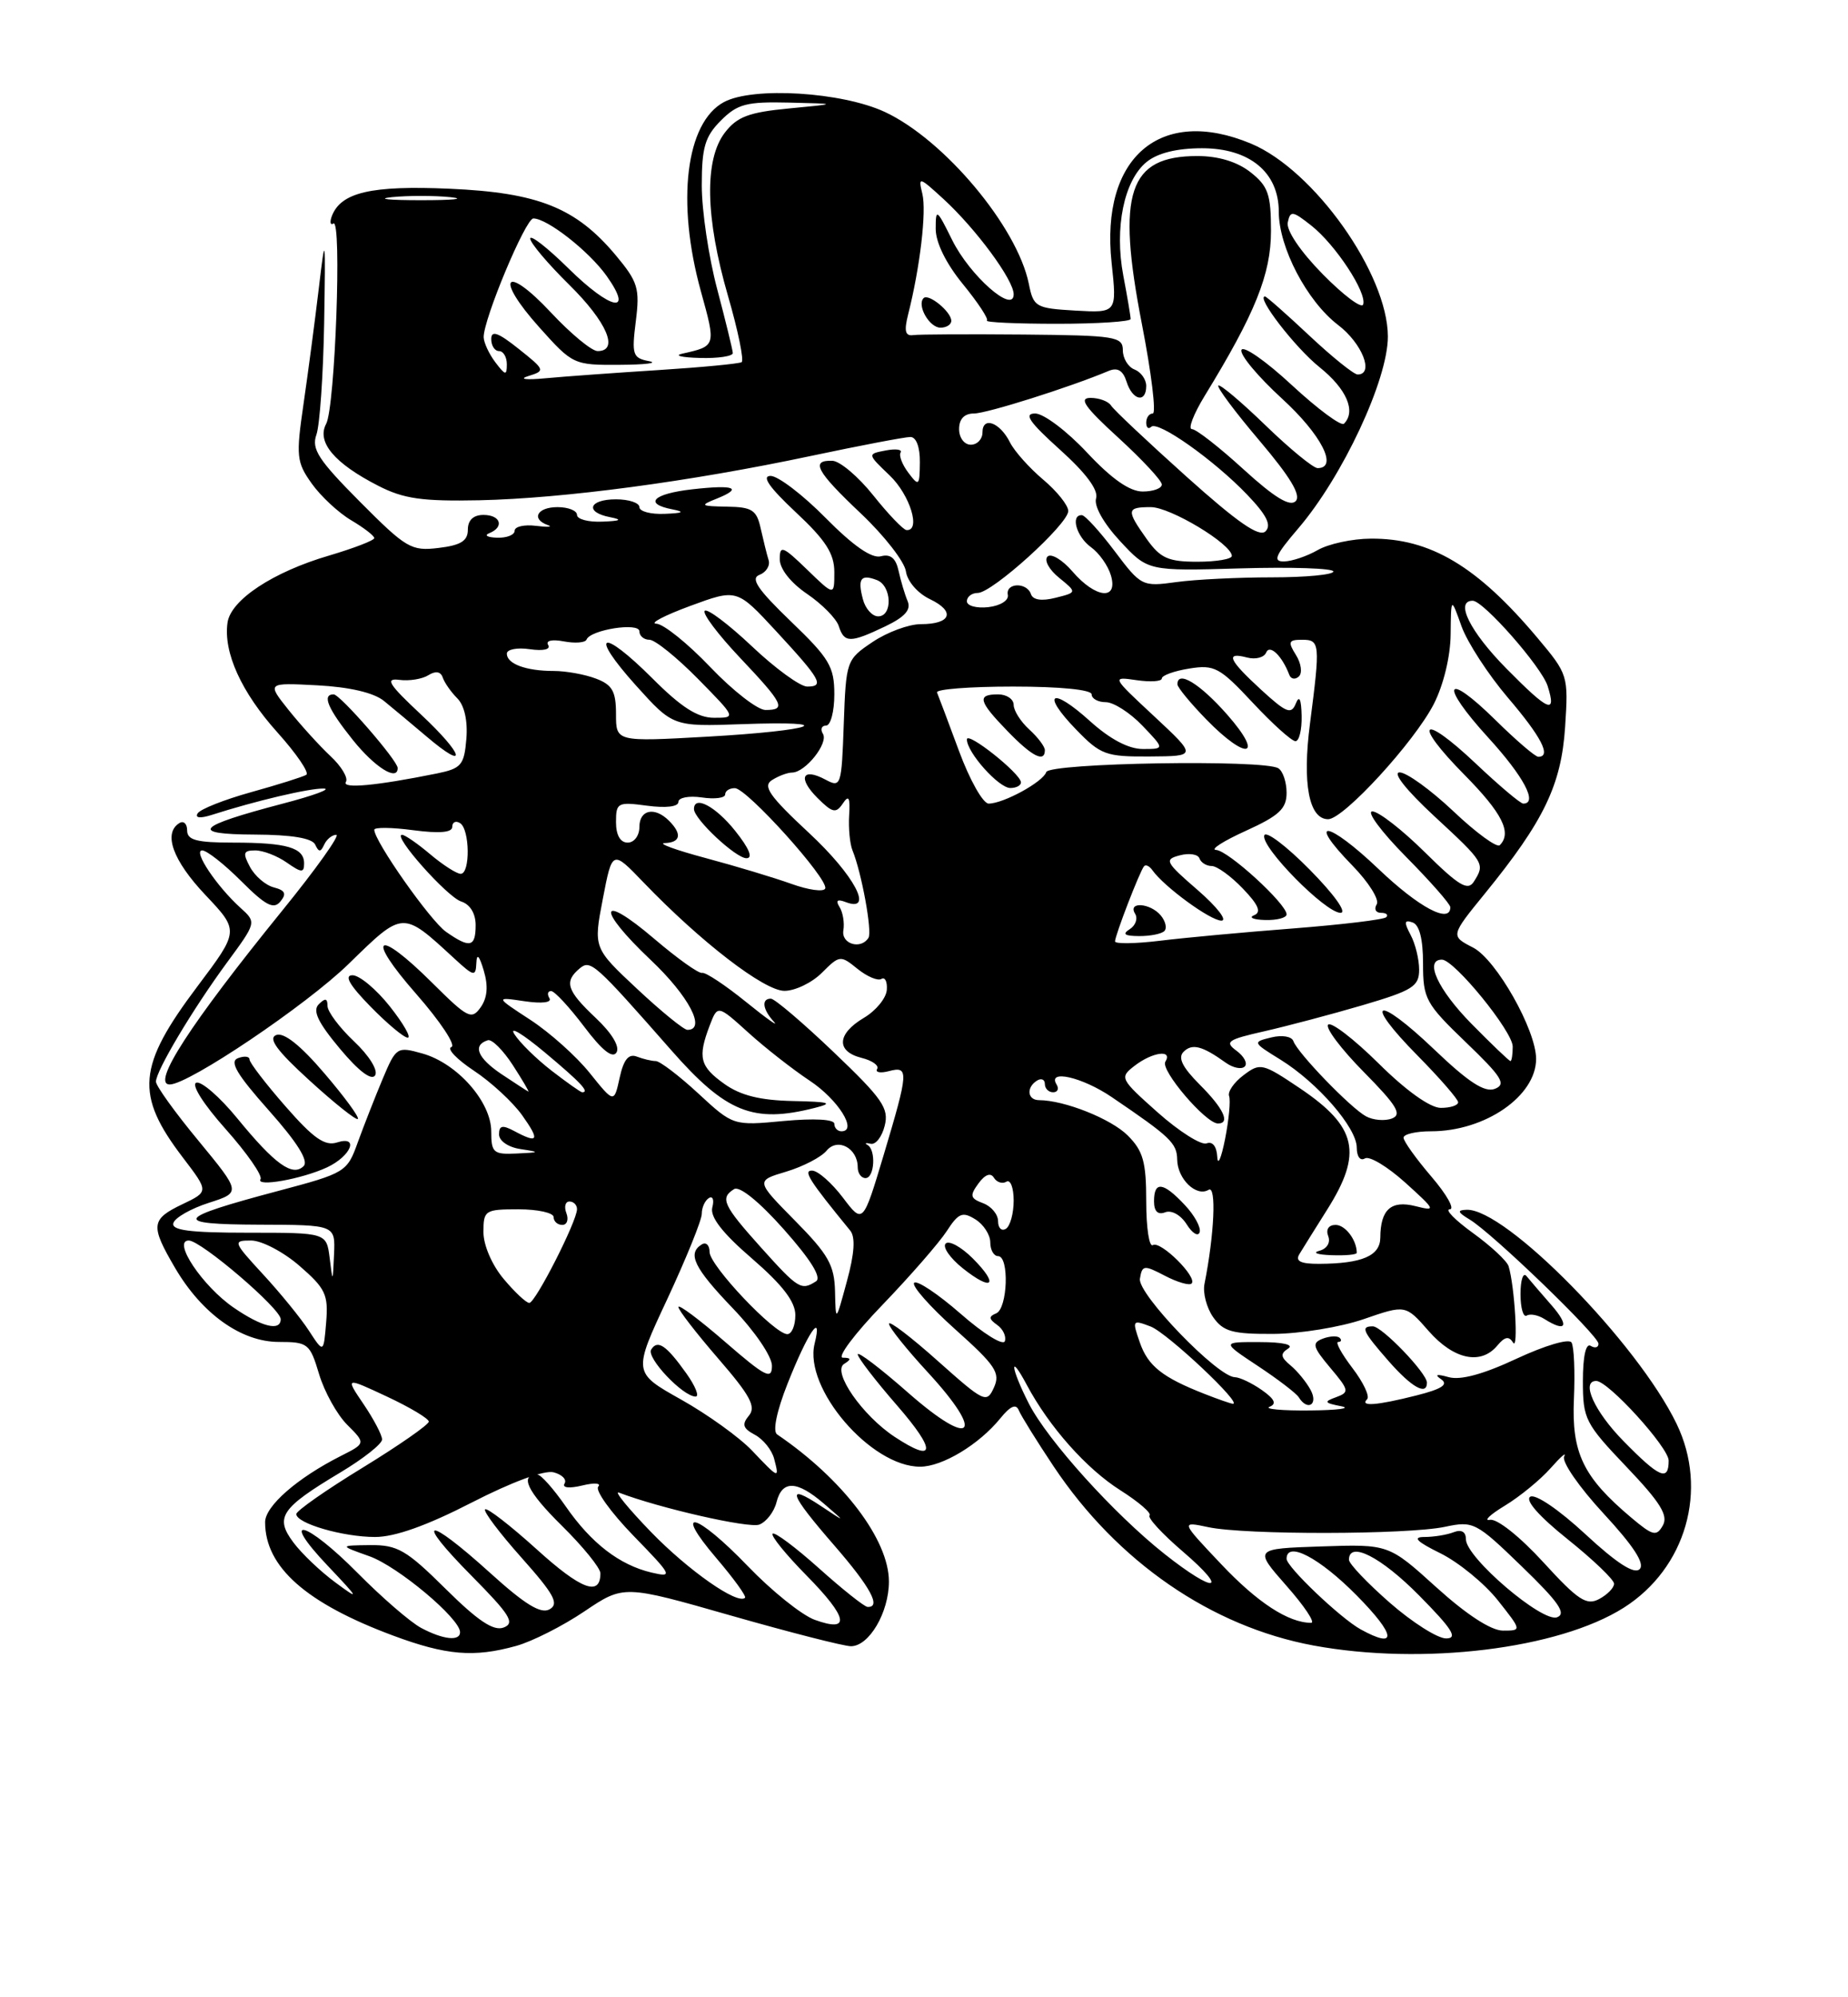 <?xml version="1.0" encoding="UTF-8" standalone="no"?>
<!DOCTYPE svg PUBLIC "-//W3C//DTD SVG 1.1//EN" "http://www.w3.org/Graphics/SVG/1.1/DTD/svg11.dtd" >
<svg xmlns="http://www.w3.org/2000/svg" xmlns:xlink="http://www.w3.org/1999/xlink" version="1.1" viewBox="0 0 237 256">
 <g >
 <path fill="currentColor"
d=" M 66.20 210.96 C 68.23 210.40 72.17 208.41 74.94 206.54 C 79.99 203.14 79.99 203.14 93.74 207.07 C 101.31 209.23 108.23 211.00 109.13 211.00 C 111.46 211.00 114.00 206.67 114.00 202.71 C 114.00 197.34 108.09 189.57 99.66 183.85 C 99.07 183.45 99.61 180.86 101.00 177.35 C 103.59 170.80 105.53 167.94 104.47 172.23 C 103.06 177.94 111.69 188.00 118.00 187.99 C 120.85 187.99 125.56 185.15 128.29 181.79 C 129.58 180.20 130.31 179.89 130.66 180.77 C 130.95 181.47 132.96 184.71 135.13 187.96 C 143.29 200.18 155.35 208.48 168.46 210.91 C 182.45 213.49 199.87 211.37 208.25 206.06 C 216.22 201.00 219.11 190.96 215.02 182.50 C 210.00 172.11 193.08 154.87 188.08 155.06 C 186.84 155.10 186.93 155.38 188.48 156.31 C 191.37 158.04 205.00 171.18 205.00 172.23 C 205.00 172.72 204.55 172.84 204.00 172.50 C 203.38 172.12 203.00 173.85 203.00 177.02 C 203.00 181.88 203.29 182.45 208.59 188.01 C 212.93 192.56 213.97 194.23 213.26 195.51 C 212.44 196.97 211.98 196.86 209.18 194.50 C 203.03 189.32 201.54 186.23 201.85 179.30 C 202.00 175.84 201.87 172.59 201.54 172.07 C 201.22 171.54 198.14 172.45 194.51 174.14 C 190.24 176.14 187.30 176.94 185.78 176.51 C 184.23 176.08 183.93 176.17 184.83 176.79 C 185.79 177.46 184.90 178.04 181.64 178.86 C 176.53 180.15 174.35 180.31 175.33 179.34 C 175.69 178.97 174.84 177.17 173.44 175.34 C 172.04 173.50 171.22 172.00 171.62 172.00 C 172.01 172.00 172.10 171.76 171.81 171.48 C 171.52 171.19 170.55 171.24 169.64 171.58 C 168.22 172.13 168.34 172.62 170.60 175.31 C 173.03 178.19 173.08 178.45 171.35 179.08 C 169.74 179.66 169.83 179.82 172.00 180.24 C 173.38 180.51 171.57 180.75 168.00 180.78 C 164.43 180.82 162.09 180.60 162.82 180.31 C 163.76 179.94 163.47 179.32 161.82 178.16 C 160.55 177.27 158.99 176.53 158.37 176.52 C 156.14 176.48 145.88 165.84 146.19 163.90 C 146.48 162.14 146.70 162.11 149.40 163.52 C 150.99 164.35 152.53 164.80 152.82 164.51 C 153.61 163.72 148.83 158.98 147.85 159.59 C 147.38 159.88 147.00 157.37 147.00 154.01 C 147.00 148.92 146.61 147.52 144.63 145.54 C 142.49 143.40 136.51 141.02 133.25 141.01 C 131.75 141.00 131.59 139.37 133.00 138.50 C 133.55 138.16 134.00 138.36 134.00 138.94 C 134.00 139.52 134.48 140.00 135.06 140.00 C 135.64 140.00 135.84 139.55 135.50 139.00 C 134.28 137.02 138.80 138.05 142.58 140.62 C 150.10 145.72 150.94 146.52 150.97 148.63 C 151.01 151.13 153.44 153.46 155.00 152.50 C 156.02 151.87 155.74 158.20 154.47 164.57 C 154.24 165.70 154.74 167.62 155.58 168.82 C 156.88 170.67 158.05 171.00 163.31 170.97 C 166.71 170.95 171.92 170.10 174.88 169.08 C 180.26 167.22 180.26 167.22 183.23 170.61 C 186.45 174.27 189.93 175.00 192.04 172.45 C 192.98 171.32 193.52 171.22 194.05 172.09 C 194.75 173.22 194.25 164.81 193.47 162.29 C 193.26 161.62 191.21 159.71 188.90 158.04 C 186.59 156.37 185.25 155.00 185.93 155.00 C 186.60 155.00 185.55 153.12 183.58 150.82 C 181.61 148.52 180.00 146.27 180.00 145.82 C 180.00 145.37 181.59 145.00 183.53 145.00 C 190.46 145.00 197.00 140.49 197.00 135.72 C 197.00 132.01 191.89 123.00 188.93 121.46 C 186.01 119.96 186.01 119.96 190.44 114.52 C 198.00 105.23 200.23 100.62 200.72 93.18 C 201.15 86.60 201.10 86.43 197.20 81.79 C 189.46 72.57 183.42 68.97 175.78 69.04 C 173.43 69.05 170.38 69.71 169.00 70.50 C 167.62 71.29 165.68 71.95 164.67 71.96 C 163.20 71.99 163.54 71.18 166.48 67.75 C 172.19 61.09 178.00 48.66 177.99 43.13 C 177.97 35.10 168.53 21.79 160.44 18.41 C 148.83 13.56 141.11 20.15 142.56 33.68 C 143.25 40.11 143.25 40.11 137.91 39.81 C 132.82 39.51 132.54 39.36 131.94 36.36 C 130.45 29.07 121.11 17.92 113.50 14.36 C 108.00 11.79 96.59 11.08 92.85 13.08 C 87.95 15.70 86.71 25.88 89.89 37.35 C 91.84 44.38 91.84 44.36 87.50 45.33 C 86.40 45.57 87.41 45.82 89.75 45.88 C 92.09 45.95 93.99 45.66 93.98 45.25 C 93.96 44.84 93.06 41.16 91.98 37.07 C 90.89 32.98 90.00 27.00 90.00 23.77 C 90.00 18.88 90.41 17.50 92.45 15.45 C 94.58 13.32 95.74 13.02 101.20 13.15 C 107.50 13.30 107.50 13.30 101.19 13.90 C 96.04 14.39 94.53 14.96 92.96 17.00 C 90.31 20.46 90.45 27.87 93.36 37.92 C 94.66 42.39 95.44 46.22 95.11 46.42 C 94.77 46.62 90.00 47.08 84.50 47.43 C 79.00 47.78 72.47 48.25 70.00 48.48 C 67.44 48.72 66.47 48.60 67.76 48.20 C 69.95 47.52 69.92 47.42 66.51 44.71 C 63.89 42.62 63.00 42.30 63.00 43.46 C 63.00 44.31 63.45 45.00 64.00 45.00 C 64.55 45.00 65.00 45.76 65.00 46.69 C 65.00 48.17 64.81 48.13 63.53 46.44 C 62.72 45.37 62.05 43.93 62.03 43.23 C 61.98 40.97 67.40 28.00 68.40 28.00 C 70.19 28.00 75.55 32.21 77.80 35.37 C 81.34 40.36 78.35 39.77 72.90 34.40 C 70.21 31.75 68.00 30.03 68.00 30.58 C 68.00 31.13 70.25 33.79 73.00 36.50 C 77.84 41.27 79.44 45.00 76.64 45.00 C 75.89 45.00 73.20 42.78 70.66 40.06 C 64.75 33.75 63.37 35.49 69.16 41.95 C 73.45 46.74 73.57 46.80 79.50 46.76 C 82.80 46.74 84.48 46.53 83.23 46.29 C 81.14 45.89 81.00 45.47 81.54 41.18 C 82.07 36.96 81.82 36.13 78.97 32.72 C 73.86 26.62 69.03 24.69 57.66 24.19 C 47.62 23.75 43.73 24.65 42.56 27.69 C 42.27 28.47 42.36 28.90 42.76 28.65 C 43.86 27.96 42.98 52.16 41.83 54.32 C 40.58 56.65 42.87 59.38 48.50 62.26 C 51.77 63.94 54.14 64.27 61.49 64.12 C 72.32 63.88 88.42 61.74 104.00 58.44 C 110.33 57.10 116.06 56.01 116.75 56.01 C 117.50 56.00 117.99 57.30 117.97 59.25 C 117.94 62.29 117.84 62.38 116.50 60.60 C 115.71 59.56 115.26 58.39 115.50 58.00 C 115.74 57.61 114.88 57.49 113.58 57.74 C 111.22 58.19 111.22 58.19 114.11 60.95 C 116.71 63.44 118.14 68.09 116.25 67.94 C 115.84 67.91 113.92 65.91 112.00 63.50 C 110.08 61.09 107.71 59.09 106.75 59.06 C 103.90 58.96 104.69 60.42 110.43 65.84 C 113.42 68.67 116.00 71.99 116.18 73.23 C 116.36 74.51 117.69 76.05 119.27 76.80 C 122.57 78.38 121.98 80.00 118.09 80.00 C 116.55 80.00 113.77 81.03 111.90 82.29 C 108.55 84.54 108.50 84.68 108.21 92.80 C 107.93 100.74 107.85 100.99 105.87 99.93 C 102.88 98.33 102.27 99.71 104.84 102.28 C 106.76 104.19 107.21 104.29 108.08 103.00 C 108.85 101.84 109.04 102.19 108.90 104.50 C 108.80 106.15 108.99 108.17 109.33 109.00 C 110.49 111.82 111.88 119.39 111.38 120.20 C 110.42 121.75 107.87 121.01 108.16 119.25 C 108.32 118.29 108.10 116.94 107.67 116.26 C 107.14 115.41 107.38 115.21 108.45 115.62 C 112.16 117.04 109.59 112.18 103.75 106.76 C 98.68 102.04 97.78 100.76 99.00 99.99 C 99.83 99.46 100.99 99.02 101.60 99.02 C 103.30 98.99 106.27 95.25 105.54 94.06 C 105.18 93.48 105.36 93.00 105.94 93.00 C 106.52 93.00 107.00 91.20 107.00 89.00 C 107.00 85.45 106.37 84.39 101.42 79.64 C 97.15 75.53 96.21 74.13 97.40 73.68 C 98.26 73.35 98.79 72.50 98.57 71.79 C 98.35 71.08 97.90 69.26 97.56 67.75 C 97.04 65.37 96.47 64.99 93.23 64.94 C 89.83 64.88 89.71 64.79 91.90 63.92 C 95.34 62.54 94.20 62.10 88.75 62.72 C 83.73 63.29 82.49 64.57 86.25 65.29 C 87.88 65.61 87.60 65.77 85.25 65.86 C 83.46 65.94 82.00 65.55 82.00 65.00 C 82.00 64.45 80.65 64.00 79.00 64.00 C 75.50 64.00 74.96 65.66 78.25 66.29 C 79.88 66.61 79.60 66.77 77.25 66.86 C 75.46 66.94 74.00 66.55 74.00 66.00 C 74.00 65.45 72.88 65.00 71.50 65.00 C 68.90 65.00 68.07 66.52 70.25 67.30 C 70.94 67.54 70.26 67.59 68.75 67.40 C 67.24 67.21 66.00 67.49 66.00 68.03 C 66.00 68.56 64.99 68.96 63.75 68.92 C 62.51 68.88 62.06 68.62 62.75 68.34 C 64.71 67.55 64.21 66.00 62.00 66.00 C 60.71 66.00 60.00 66.67 60.00 67.89 C 60.00 69.33 59.10 69.89 56.25 70.23 C 52.74 70.66 52.09 70.27 46.15 64.30 C 40.83 58.95 39.92 57.55 40.58 55.71 C 41.01 54.49 41.45 48.10 41.57 41.50 C 41.76 30.02 41.73 29.82 40.88 37.00 C 40.39 41.12 39.51 47.76 38.93 51.75 C 37.95 58.47 38.02 59.23 39.98 61.98 C 41.14 63.61 43.42 65.73 45.05 66.69 C 46.67 67.65 48.00 68.67 48.00 68.97 C 48.00 69.26 45.40 70.26 42.23 71.20 C 35.01 73.31 29.60 76.89 29.18 79.80 C 28.63 83.62 30.95 88.73 35.59 93.89 C 38.04 96.62 39.70 99.06 39.28 99.31 C 38.85 99.57 35.68 100.57 32.22 101.53 C 28.77 102.49 25.68 103.71 25.35 104.25 C 24.98 104.84 25.66 104.92 27.12 104.46 C 32.80 102.64 39.65 101.03 41.50 101.07 C 42.60 101.09 40.23 101.97 36.24 103.01 C 25.12 105.93 24.21 106.93 32.67 106.97 C 37.40 106.99 40.03 107.43 40.42 108.25 C 40.88 109.25 41.12 109.25 41.58 108.25 C 41.90 107.56 42.60 107.00 43.13 107.00 C 43.65 107.00 40.53 111.39 36.17 116.75 C 24.35 131.32 19.38 139.00 21.77 139.00 C 24.20 139.00 39.31 128.82 44.72 123.54 C 51.74 116.69 51.58 116.70 58.25 122.84 C 60.78 125.17 61.01 125.22 61.09 123.44 C 61.14 122.14 61.46 122.45 62.04 124.40 C 62.63 126.38 62.51 127.87 61.65 129.10 C 60.48 130.75 60.00 130.51 55.44 125.98 C 48.27 118.85 46.78 119.89 53.39 127.41 C 56.48 130.94 58.51 134.00 57.89 134.20 C 57.27 134.41 58.57 135.77 60.77 137.23 C 62.98 138.69 65.76 141.26 66.96 142.94 C 69.27 146.19 69.05 146.63 65.93 144.96 C 64.43 144.16 64.00 144.26 64.00 145.40 C 64.00 146.23 65.19 147.05 66.75 147.28 C 69.31 147.67 69.27 147.71 66.25 147.85 C 63.28 147.99 63.00 147.75 63.00 145.02 C 63.00 141.22 58.63 136.28 54.17 135.03 C 50.92 134.12 50.80 134.19 49.07 138.30 C 48.10 140.61 46.67 144.26 45.89 146.40 C 44.52 150.23 44.32 150.35 35.66 152.65 C 22.37 156.18 21.94 156.93 33.25 156.97 C 43.00 157.00 43.00 157.00 42.84 160.75 C 42.68 164.44 42.67 164.45 42.28 161.25 C 41.87 158.00 41.87 158.00 31.85 158.00 C 24.29 158.00 21.93 157.69 22.24 156.75 C 22.46 156.06 24.50 154.90 26.78 154.17 C 30.91 152.84 30.91 152.84 25.46 146.22 C 22.45 142.59 20.00 139.18 20.00 138.64 C 20.00 137.26 24.71 129.36 29.12 123.36 C 32.90 118.22 32.90 118.22 30.84 116.36 C 27.77 113.58 24.71 109.00 25.93 109.00 C 26.52 109.00 28.77 110.77 30.93 112.93 C 34.05 116.05 35.09 116.60 35.95 115.56 C 36.78 114.56 36.58 114.12 35.12 113.74 C 34.06 113.47 32.69 112.29 32.06 111.12 C 31.10 109.32 31.21 109.00 32.74 109.00 C 33.74 109.00 35.56 109.70 36.78 110.56 C 38.67 111.88 39.00 111.90 39.00 110.66 C 39.00 108.65 36.79 108.00 29.92 108.00 C 25.22 108.00 24.00 107.68 24.00 106.44 C 24.00 105.58 23.55 105.16 23.00 105.50 C 20.90 106.80 22.16 110.29 26.34 114.71 C 30.68 119.30 30.68 119.30 25.34 126.40 C 17.60 136.68 17.29 140.30 23.47 148.39 C 26.78 152.73 26.78 152.73 23.39 154.35 C 19.35 156.28 19.26 157.06 22.45 162.51 C 25.91 168.41 30.95 172.00 35.77 172.00 C 39.49 172.00 39.75 172.21 40.92 176.12 C 41.60 178.39 43.22 181.31 44.53 182.62 C 46.91 185.00 46.91 185.00 43.70 186.62 C 38.11 189.45 34.00 193.04 34.00 195.10 C 34.00 200.84 39.24 205.48 50.42 209.64 C 57.23 212.17 60.78 212.47 66.20 210.96 Z  M 168.09 178.17 C 167.55 177.16 166.39 175.74 165.51 175.01 C 164.23 173.95 164.17 173.51 165.20 172.85 C 165.98 172.36 164.54 172.02 161.58 172.02 C 156.66 172.00 156.66 172.00 161.33 175.09 C 163.90 176.79 166.25 178.59 166.56 179.09 C 167.68 180.90 169.09 180.04 168.09 178.17 Z  M 183.00 177.22 C 183.00 176.00 177.23 170.00 176.06 170.00 C 174.45 170.00 174.74 170.63 178.10 174.47 C 181.05 177.83 183.00 178.92 183.00 177.22 Z  M 198.94 167.25 C 197.61 165.74 196.19 164.07 195.76 163.55 C 195.34 163.03 195.00 164.07 195.00 165.86 C 195.00 167.65 195.36 168.90 195.80 168.62 C 196.24 168.35 197.25 168.55 198.05 169.05 C 200.88 170.84 201.32 169.96 198.94 167.25 Z  M 151.93 154.43 C 149.17 151.49 148.00 151.35 148.00 153.97 C 148.00 155.27 148.49 155.75 149.44 155.38 C 150.26 155.07 151.44 155.74 152.19 156.93 C 152.91 158.08 153.66 158.53 153.85 157.94 C 154.05 157.34 153.19 155.76 151.93 154.43 Z  M 41.93 149.63 C 45.02 148.19 46.11 145.51 43.23 146.43 C 41.66 146.93 40.20 145.91 36.61 141.80 C 34.07 138.90 32.00 136.20 32.00 135.80 C 32.00 135.39 31.33 135.32 30.51 135.63 C 29.39 136.06 30.38 137.72 34.48 142.33 C 38.11 146.41 39.61 148.79 38.94 149.46 C 37.53 150.87 35.26 149.24 30.43 143.34 C 28.20 140.61 25.83 138.56 25.18 138.77 C 24.49 139.00 26.09 141.53 28.96 144.74 C 31.69 147.81 33.69 150.69 33.41 151.14 C 32.77 152.18 38.69 151.13 41.93 149.63 Z  M 41.60 137.57 C 38.55 133.99 36.41 132.29 35.43 132.66 C 34.34 133.08 35.50 134.67 39.72 138.51 C 42.90 141.41 45.68 143.62 45.89 143.42 C 46.11 143.21 44.18 140.58 41.60 137.57 Z  M 45.41 133.48 C 43.53 131.71 42.00 129.66 42.00 128.93 C 42.00 127.95 41.71 127.89 40.88 128.72 C 40.06 129.54 40.77 131.04 43.58 134.40 C 46.00 137.30 47.66 138.55 48.11 137.83 C 48.51 137.18 47.34 135.30 45.41 133.48 Z  M 50.00 129.00 C 48.26 126.80 46.10 125.00 45.21 125.00 C 44.10 125.00 44.82 126.26 47.50 129.00 C 49.65 131.20 51.80 133.00 52.29 133.00 C 52.77 133.00 51.74 131.20 50.00 129.00 Z  M 113.50 80.30 C 116.05 79.08 116.87 78.16 116.40 77.05 C 116.04 76.20 115.52 74.45 115.24 73.17 C 114.89 71.54 114.20 70.97 112.97 71.30 C 111.79 71.61 109.42 69.96 105.88 66.38 C 102.96 63.42 99.78 61.00 98.83 61.00 C 97.63 61.00 98.65 62.46 102.04 65.64 C 105.90 69.24 107.00 70.96 107.00 73.33 C 107.00 76.39 107.00 76.39 103.50 73.00 C 100.39 69.99 100.00 69.84 100.00 71.67 C 100.00 72.92 101.40 74.69 103.50 76.12 C 105.43 77.43 107.26 79.29 107.57 80.25 C 108.27 82.43 109.03 82.43 113.50 80.30 Z  M 54.00 208.65 C 52.62 207.91 48.98 204.76 45.90 201.65 C 39.18 194.86 35.68 194.00 42.04 200.70 C 46.09 204.97 46.18 205.17 43.03 202.84 C 41.12 201.44 38.68 199.12 37.62 197.69 C 35.22 194.48 36.01 193.30 43.65 188.73 C 46.59 186.97 49.00 185.07 49.00 184.50 C 49.00 183.93 47.93 181.90 46.63 179.98 C 44.27 176.50 44.27 176.50 49.62 179.00 C 52.57 180.38 54.98 181.82 54.99 182.21 C 54.99 182.60 51.17 185.26 46.50 188.12 C 41.83 190.97 38.00 193.65 38.00 194.06 C 38.00 195.26 43.98 197.00 48.11 197.00 C 50.65 197.00 54.77 195.53 60.47 192.60 C 65.61 189.96 69.82 188.40 71.00 188.71 C 72.09 189.00 72.72 189.64 72.40 190.15 C 72.07 190.70 73.01 190.80 74.67 190.40 C 76.22 190.02 77.15 190.09 76.72 190.55 C 76.30 191.01 78.32 193.83 81.22 196.82 C 86.24 201.98 86.35 202.21 83.56 201.56 C 79.45 200.59 75.82 197.80 72.54 193.06 C 70.99 190.83 69.37 189.00 68.92 189.00 C 66.57 189.00 67.61 191.17 72.04 195.54 C 74.77 198.23 77.00 200.98 77.00 201.65 C 77.00 204.67 74.52 203.74 68.82 198.57 C 65.43 195.51 62.46 193.21 62.21 193.46 C 61.96 193.70 64.07 196.50 66.89 199.66 C 71.08 204.36 71.73 205.57 70.48 206.27 C 69.36 206.90 67.32 205.65 62.81 201.56 C 54.63 194.17 53.02 194.44 60.46 201.96 C 65.41 206.96 66.08 208.03 64.60 208.60 C 63.31 209.10 61.31 207.77 57.14 203.64 C 52.10 198.65 50.98 198.01 47.47 198.04 C 43.50 198.09 43.50 198.09 47.38 199.47 C 51.03 200.77 59.00 207.45 59.00 209.20 C 59.00 210.40 56.81 210.15 54.00 208.65 Z  M 174.50 208.84 C 171.92 207.42 165.00 200.83 165.00 199.80 C 165.00 197.45 169.21 199.65 174.00 204.50 C 179.04 209.60 179.25 211.45 174.50 208.84 Z  M 178.23 205.42 C 175.35 202.90 173.00 200.43 173.00 199.92 C 173.00 197.46 177.11 199.55 182.00 204.50 C 186.27 208.82 187.01 210.00 185.45 210.00 C 184.36 210.00 181.11 207.94 178.23 205.42 Z  M 104.47 207.61 C 102.81 207.00 98.96 203.91 95.92 200.75 C 89.27 193.84 86.18 193.05 91.87 199.71 C 94.09 202.31 95.74 204.59 95.55 204.79 C 94.61 205.73 88.28 201.30 83.48 196.35 C 80.55 193.32 78.70 191.05 79.37 191.31 C 84.56 193.30 96.06 195.92 97.38 195.41 C 98.28 195.06 99.27 193.78 99.58 192.56 C 100.30 189.68 102.20 189.74 105.69 192.75 C 108.50 195.17 108.50 195.17 105.25 193.01 C 100.71 190.01 101.19 191.41 107.00 198.09 C 111.64 203.43 113.07 206.06 111.25 205.96 C 110.84 205.93 108.04 203.71 105.03 201.01 C 102.02 198.32 99.35 196.32 99.09 196.58 C 98.83 196.84 100.78 199.24 103.43 201.93 C 108.78 207.36 109.14 209.31 104.47 207.61 Z  M 184.22 203.46 C 178.10 197.92 178.10 197.92 169.45 198.21 C 160.80 198.50 160.80 198.50 164.98 203.25 C 167.29 205.86 168.71 208.00 168.15 208.00 C 165.24 208.00 161.27 205.41 156.61 200.48 C 151.41 194.99 151.41 194.99 154.96 195.74 C 159.65 196.75 180.49 196.71 185.29 195.70 C 188.96 194.92 189.29 195.09 195.18 200.79 C 199.89 205.34 200.92 206.82 199.69 207.29 C 197.81 208.01 188.00 199.63 188.00 197.30 C 188.00 196.33 187.43 196.00 186.42 196.39 C 185.55 196.73 183.86 197.00 182.67 197.00 C 181.10 197.00 181.68 197.59 184.75 199.10 C 187.08 200.26 190.38 202.96 192.08 205.10 C 195.17 209.00 195.17 209.00 192.75 209.00 C 191.23 209.00 188.09 206.96 184.22 203.46 Z  M 197.93 200.24 C 194.94 196.97 192.00 194.63 191.09 194.80 C 190.22 194.97 191.07 194.15 193.00 192.98 C 194.93 191.81 197.56 189.65 198.86 188.18 C 200.16 186.71 200.94 186.03 200.60 186.68 C 200.25 187.33 202.52 190.61 205.64 193.98 C 209.49 198.14 210.98 200.42 210.28 201.12 C 209.59 201.81 207.36 200.38 203.32 196.64 C 199.92 193.49 196.90 191.44 196.25 191.84 C 195.55 192.28 197.38 194.36 201.06 197.30 C 204.33 199.92 207.00 202.48 207.00 202.99 C 207.00 203.51 206.14 204.39 205.09 204.95 C 203.47 205.82 202.38 205.11 197.93 200.24 Z  M 149.34 199.17 C 142.86 194.04 134.36 184.62 131.95 179.91 C 129.62 175.34 129.38 173.19 131.68 177.50 C 134.55 182.88 139.32 188.25 143.68 191.01 C 146.03 192.50 147.71 193.95 147.43 194.24 C 147.14 194.53 149.06 196.61 151.70 198.87 C 157.76 204.07 155.83 204.31 149.34 199.17 Z  M 96.44 185.92 C 94.82 184.22 90.73 181.28 87.34 179.38 C 81.17 175.92 81.17 175.92 85.59 166.48 C 88.01 161.28 90.00 156.38 90.00 155.58 C 90.00 154.77 90.41 153.87 90.91 153.56 C 91.41 153.25 91.61 153.79 91.35 154.76 C 91.04 155.97 92.63 158.03 96.45 161.32 C 100.36 164.70 102.00 166.84 102.00 168.56 C 102.00 169.90 101.54 171.00 100.97 171.00 C 99.33 171.00 91.00 162.21 91.00 160.47 C 91.00 159.60 90.55 159.16 90.00 159.50 C 88.11 160.67 89.01 162.51 94.00 167.71 C 96.82 170.65 99.00 173.86 99.00 175.06 C 99.00 176.90 98.17 176.48 93.00 172.00 C 89.70 169.14 87.00 167.12 87.00 167.52 C 87.00 167.91 89.30 170.88 92.11 174.13 C 96.22 178.87 96.99 180.31 96.05 181.44 C 95.11 182.57 95.27 183.08 96.81 183.90 C 97.88 184.47 98.99 185.85 99.28 186.97 C 99.97 189.59 99.91 189.57 96.44 185.92 Z  M 88.02 176.03 C 85.44 172.41 84.33 171.66 83.51 172.98 C 82.87 174.02 87.58 179.00 89.21 179.00 C 89.72 179.00 89.18 177.66 88.02 176.03 Z  M 208.21 184.71 C 204.48 180.92 202.71 177.00 204.71 177.00 C 206.25 177.00 214.00 185.52 214.00 187.21 C 214.00 189.92 212.82 189.41 208.21 184.71 Z  M 114.73 184.16 C 110.59 181.43 106.69 175.81 108.25 174.82 C 109.21 174.22 109.17 174.03 108.09 174.02 C 107.31 174.01 109.59 170.96 113.17 167.25 C 116.74 163.54 120.45 159.28 121.42 157.79 C 122.92 155.47 123.44 155.26 125.09 156.29 C 126.14 156.94 127.00 158.27 127.00 159.24 C 127.00 160.21 127.45 161.00 128.00 161.00 C 129.46 161.00 129.23 167.74 127.75 168.34 C 126.78 168.73 126.81 169.06 127.87 169.81 C 128.63 170.34 129.07 171.28 128.87 171.90 C 128.66 172.52 126.11 170.94 123.20 168.39 C 120.29 165.85 117.61 164.06 117.24 164.42 C 116.88 164.79 119.25 167.47 122.51 170.39 C 127.68 175.01 128.32 175.97 127.47 177.84 C 126.54 179.90 126.23 179.75 120.25 174.42 C 116.81 171.35 114.00 169.21 114.01 169.67 C 114.01 170.13 116.27 172.95 119.04 175.95 C 126.43 183.98 124.70 185.73 116.49 178.53 C 112.92 175.39 110.00 173.17 110.00 173.59 C 110.00 174.00 112.28 176.97 115.07 180.17 C 120.12 185.98 119.98 187.62 114.73 184.16 Z  M 124.73 161.27 C 123.26 159.81 121.71 158.96 121.28 159.39 C 120.85 159.83 121.83 161.24 123.46 162.55 C 127.30 165.61 128.18 164.72 124.73 161.27 Z  M 154.50 178.67 C 149.08 176.55 147.22 175.08 146.18 172.07 C 145.18 169.20 145.22 169.13 147.56 170.02 C 149.69 170.83 159.56 180.12 158.08 179.92 C 157.76 179.88 156.15 179.32 154.50 178.67 Z  M 39.62 170.56 C 38.59 168.97 35.94 165.72 33.74 163.34 C 29.88 159.15 29.83 159.00 32.21 159.00 C 33.56 159.00 36.35 160.46 38.41 162.25 C 41.75 165.14 42.12 165.94 41.83 169.47 C 41.50 173.45 41.50 173.45 39.62 170.56 Z  M 29.98 167.61 C 25.99 164.88 22.05 159.00 24.21 159.00 C 25.78 159.00 36.00 167.74 36.00 169.08 C 36.00 170.67 33.59 170.09 29.98 167.61 Z  M 107.09 165.53 C 107.01 162.16 106.24 160.79 101.95 156.45 C 96.91 151.34 96.91 151.34 100.84 150.17 C 103.00 149.52 105.33 148.31 106.01 147.48 C 107.43 145.78 110.00 147.16 110.00 149.62 C 110.00 150.38 110.45 151.00 111.00 151.00 C 112.16 151.00 112.37 147.37 111.25 146.75 C 110.84 146.52 111.02 146.45 111.66 146.60 C 112.30 146.75 113.11 145.71 113.46 144.29 C 114.03 142.05 113.17 140.82 106.92 134.86 C 102.97 131.09 99.34 128.00 98.86 128.00 C 97.62 128.00 97.80 129.38 99.25 130.96 C 99.94 131.71 98.32 130.56 95.66 128.41 C 93.00 126.26 90.48 124.59 90.05 124.70 C 89.62 124.82 86.87 122.85 83.92 120.34 C 76.79 114.26 76.42 116.39 83.45 123.04 C 88.34 127.66 90.62 132.00 88.16 132.00 C 87.70 132.00 84.80 129.64 81.71 126.75 C 76.10 121.50 76.10 121.50 77.31 115.21 C 78.52 108.93 78.52 108.93 82.51 113.08 C 89.86 120.73 98.01 127.00 100.60 127.00 C 101.97 127.00 104.13 125.96 105.41 124.68 C 107.67 122.42 107.79 122.41 109.97 124.18 C 111.20 125.17 112.58 125.76 113.04 125.47 C 113.50 125.19 113.81 125.82 113.73 126.88 C 113.65 127.94 112.33 129.55 110.79 130.46 C 107.33 132.51 107.20 134.76 110.49 135.59 C 111.86 135.93 112.76 136.57 112.49 137.01 C 112.22 137.45 112.90 137.58 114.00 137.29 C 116.58 136.61 116.54 137.30 113.34 148.00 C 110.67 156.90 110.67 156.90 108.09 153.49 C 106.66 151.61 104.90 150.06 104.16 150.04 C 102.95 150.00 103.75 151.27 109.04 157.73 C 109.72 158.57 109.59 160.65 108.61 164.23 C 107.18 169.50 107.18 169.50 107.09 165.53 Z  M 64.59 163.92 C 63.10 162.15 62.00 159.61 62.00 157.92 C 62.00 155.13 62.19 155.00 66.50 155.00 C 68.97 155.00 71.00 155.45 71.00 156.00 C 71.00 156.55 71.50 157.00 72.11 157.00 C 72.72 157.00 72.95 156.32 72.64 155.50 C 72.32 154.68 72.50 154.00 73.03 154.00 C 73.56 154.00 74.00 154.44 74.00 154.98 C 74.00 156.52 68.66 167.00 67.88 167.00 C 67.49 167.00 66.01 165.62 64.59 163.92 Z  M 97.59 159.89 C 92.74 154.49 92.30 153.55 94.15 152.41 C 94.85 151.98 97.40 154.05 100.55 157.60 C 104.00 161.49 105.40 163.75 104.65 164.23 C 102.76 165.45 102.37 165.21 97.59 159.89 Z  M 166.64 160.75 C 167.05 160.06 168.66 157.50 170.20 155.05 C 174.79 147.78 174.04 144.43 166.73 139.50 C 161.91 136.26 161.62 136.19 159.48 137.81 C 158.25 138.73 157.42 139.94 157.63 140.49 C 157.83 141.05 157.60 143.53 157.11 146.00 C 156.62 148.47 156.17 149.50 156.11 148.28 C 156.04 146.94 155.50 146.25 154.74 146.55 C 154.05 146.81 151.23 145.03 148.49 142.60 C 143.64 138.28 143.55 138.12 145.50 136.61 C 147.80 134.83 150.44 134.48 149.45 136.09 C 148.79 137.15 154.63 144.00 156.20 144.00 C 157.82 144.00 156.92 142.07 153.86 139.02 C 151.63 136.78 151.03 135.57 151.79 134.81 C 152.89 133.71 154.19 134.05 157.20 136.21 C 158.14 136.88 159.23 137.10 159.63 136.70 C 160.03 136.31 159.56 135.40 158.58 134.68 C 157.01 133.53 157.42 133.25 162.15 132.18 C 165.09 131.51 170.76 130.01 174.75 128.84 C 181.17 126.95 182.00 126.43 182.00 124.29 C 182.00 122.96 181.51 120.95 180.90 119.82 C 180.04 118.20 180.09 117.86 181.15 118.23 C 182.03 118.52 182.50 120.35 182.50 123.50 C 182.50 128.03 182.83 128.63 188.00 133.60 C 192.63 138.04 193.21 138.98 191.71 139.56 C 190.40 140.06 188.34 138.72 183.92 134.50 C 176.47 127.40 174.68 128.09 181.81 135.31 C 184.66 138.20 187.00 140.89 187.00 141.28 C 187.00 141.68 186.00 142.00 184.78 142.00 C 183.42 142.00 180.33 139.80 176.81 136.31 C 173.64 133.18 170.73 130.94 170.33 131.33 C 169.94 131.73 171.99 134.45 174.89 137.39 C 179.15 141.70 179.84 142.85 178.51 143.36 C 177.60 143.71 176.10 143.58 175.18 143.08 C 173.19 141.99 166.40 134.96 165.87 133.44 C 165.66 132.84 164.42 132.63 163.04 132.97 C 160.61 133.56 160.62 133.60 164.22 135.82 C 168.99 138.78 174.00 144.55 174.00 147.09 C 174.00 148.24 174.45 148.84 175.04 148.48 C 175.61 148.12 177.93 149.52 180.21 151.57 C 184.15 155.13 184.21 155.27 181.51 154.59 C 178.40 153.81 177.04 155.03 177.02 158.63 C 177.00 160.97 174.68 161.96 169.19 161.99 C 166.80 162.00 166.09 161.65 166.64 160.75 Z  M 174.00 160.58 C 174.00 158.93 172.53 157.00 171.29 157.00 C 170.39 157.00 170.01 157.58 170.34 158.44 C 170.66 159.27 170.18 160.06 169.19 160.32 C 168.26 160.57 168.96 160.82 170.75 160.88 C 172.54 160.95 174.00 160.81 174.00 160.58 Z  M 128.00 156.53 C 128.00 155.65 127.13 154.61 126.08 154.22 C 124.42 153.60 124.34 153.25 125.48 151.69 C 126.33 150.53 127.05 150.26 127.47 150.96 C 127.84 151.55 128.56 151.77 129.07 151.46 C 129.58 151.14 130.00 152.23 130.00 153.88 C 130.00 155.53 129.55 157.16 129.00 157.50 C 128.45 157.84 128.00 157.40 128.00 156.53 Z  M 107.00 144.04 C 107.00 143.46 104.42 143.32 100.52 143.68 C 94.03 144.29 94.03 144.29 89.54 140.14 C 87.07 137.86 84.62 136.00 84.10 136.00 C 83.59 136.00 82.49 135.74 81.68 135.43 C 80.62 135.02 79.98 135.80 79.47 138.13 C 78.75 141.41 78.75 141.41 75.64 137.54 C 73.93 135.40 70.50 132.34 68.02 130.72 C 63.50 127.77 63.50 127.77 67.27 128.33 C 69.51 128.66 70.81 128.50 70.46 127.94 C 70.14 127.42 70.25 127.01 70.69 127.03 C 71.14 127.05 73.03 129.10 74.91 131.58 C 77.19 134.61 78.56 135.71 79.06 134.90 C 79.52 134.16 78.48 132.43 76.41 130.48 C 72.67 126.96 72.31 125.82 74.36 124.11 C 75.74 122.97 76.32 123.50 86.06 134.58 C 93.11 142.61 96.60 144.01 104.50 142.00 C 106.95 141.38 106.43 141.22 101.65 141.12 C 97.49 141.03 94.97 140.41 92.90 138.93 C 89.75 136.69 89.46 135.54 91.01 131.46 C 92.03 128.79 92.03 128.79 95.97 132.35 C 98.13 134.31 101.68 137.08 103.85 138.52 C 107.49 140.93 110.04 145.00 107.91 145.00 C 107.41 145.00 107.00 144.57 107.00 144.04 Z  M 64.29 137.66 C 61.22 135.59 60.57 133.96 62.56 133.33 C 63.08 133.16 64.52 134.60 65.76 136.51 C 67.00 138.43 67.90 139.96 67.76 139.91 C 67.62 139.85 66.06 138.84 64.29 137.66 Z  M 70.76 137.25 C 68.80 135.74 66.64 133.62 65.96 132.54 C 65.28 131.46 67.03 132.52 69.86 134.88 C 74.51 138.77 75.66 140.00 74.66 140.00 C 74.47 140.00 72.72 138.76 70.76 137.25 Z  M 188.71 131.22 C 184.41 126.85 182.63 123.00 184.92 123.00 C 186.50 123.00 194.00 132.20 194.00 134.14 C 194.00 135.16 193.87 136.00 193.71 136.00 C 193.55 136.00 191.30 133.85 188.71 131.22 Z  M 57.21 119.44 C 55.18 118.02 48.00 107.81 48.00 106.35 C 48.00 106.02 50.25 106.04 53.00 106.41 C 56.36 106.85 58.00 106.71 58.00 105.98 C 58.00 105.37 58.45 105.16 59.00 105.50 C 60.26 106.28 60.33 112.00 59.08 112.00 C 58.57 112.00 56.82 110.88 55.18 109.50 C 53.55 108.12 51.92 107.00 51.56 107.00 C 50.26 107.00 57.35 114.98 59.15 115.55 C 60.28 115.91 61.00 117.08 61.00 118.57 C 61.00 121.41 60.27 121.58 57.21 119.44 Z  M 143.00 120.66 C 143.00 119.90 146.17 111.68 146.72 111.03 C 146.93 110.77 147.42 111.00 147.80 111.55 C 149.30 113.66 155.23 118.00 156.64 118.00 C 157.45 118.00 156.09 116.25 153.62 114.10 C 149.44 110.49 149.27 110.16 151.31 109.63 C 152.51 109.31 153.65 109.49 153.83 110.03 C 154.02 110.56 154.72 111.00 155.40 111.00 C 156.07 111.00 157.87 112.30 159.39 113.89 C 161.40 115.98 161.80 116.93 160.83 117.31 C 160.10 117.60 160.74 117.88 162.25 117.92 C 163.76 117.96 165.00 117.64 165.00 117.20 C 165.00 115.85 157.50 109.00 155.96 108.94 C 155.16 108.91 156.86 107.81 159.75 106.50 C 164.05 104.55 165.00 103.66 165.00 101.62 C 165.00 100.24 164.52 98.82 163.94 98.47 C 162.09 97.32 134.57 97.78 134.18 98.96 C 133.76 100.23 128.68 103.00 126.79 103.00 C 126.07 103.00 124.36 99.97 122.99 96.26 C 121.62 92.56 120.35 89.18 120.17 88.76 C 119.98 88.34 124.37 88.00 129.92 88.00 C 135.97 88.00 140.00 88.40 140.00 89.00 C 140.00 89.55 140.82 90.00 141.81 90.00 C 142.81 90.00 144.92 91.35 146.50 93.00 C 149.37 96.00 149.37 96.00 146.56 96.00 C 144.73 96.00 142.35 94.74 139.78 92.42 C 134.83 87.95 133.45 88.80 138.01 93.51 C 141.15 96.75 141.82 97.00 147.45 96.96 C 153.50 96.92 153.50 96.92 148.02 91.81 C 142.54 86.71 142.54 86.71 145.77 87.18 C 147.55 87.44 149.00 87.34 149.00 86.96 C 149.00 86.57 150.58 86.00 152.52 85.69 C 155.74 85.17 156.42 85.53 160.65 90.06 C 163.19 92.78 165.66 95.00 166.14 95.00 C 166.61 95.00 166.97 93.54 166.93 91.75 C 166.88 89.58 166.63 89.06 166.18 90.18 C 165.60 91.62 164.96 91.36 161.75 88.42 C 157.54 84.55 157.10 83.53 159.95 84.28 C 161.03 84.56 162.12 84.27 162.38 83.64 C 162.83 82.53 164.42 84.05 165.35 86.50 C 165.56 87.05 166.11 87.14 166.58 86.70 C 167.04 86.27 166.88 85.03 166.20 83.95 C 165.14 82.26 165.25 82.00 166.99 82.00 C 169.29 82.00 169.33 82.47 168.00 92.76 C 167.00 100.44 167.87 105.00 170.33 105.00 C 172.31 105.00 181.40 95.09 183.89 90.22 C 185.13 87.78 186.02 84.11 186.04 81.29 C 186.09 76.50 186.09 76.50 187.43 80.26 C 188.17 82.32 190.85 86.45 193.38 89.42 C 197.68 94.45 199.00 97.00 197.28 97.00 C 196.89 97.00 194.43 94.89 191.81 92.31 C 185.27 85.87 184.54 87.62 190.87 94.55 C 195.42 99.53 197.26 103.00 195.35 103.00 C 194.99 103.00 192.26 100.70 189.29 97.89 C 182.28 91.26 181.03 92.45 187.81 99.31 C 192.66 104.22 193.93 106.74 192.34 108.33 C 191.98 108.69 189.30 106.74 186.40 103.99 C 183.50 101.25 180.39 99.00 179.50 99.00 C 178.54 99.00 180.34 101.27 183.94 104.61 C 190.41 110.59 190.47 110.70 189.02 113.00 C 188.24 114.23 187.10 113.54 182.75 109.25 C 179.83 106.36 176.79 104.00 176.00 104.00 C 175.21 104.00 177.14 106.60 180.28 109.78 C 183.43 112.96 186.00 115.88 186.00 116.28 C 186.00 118.46 181.97 116.32 176.79 111.38 C 170.26 105.16 167.42 104.77 173.43 110.93 C 175.52 113.07 176.93 115.31 176.56 115.91 C 176.19 116.51 176.43 117.00 177.11 117.00 C 177.78 117.00 178.08 117.25 177.78 117.56 C 177.47 117.87 172.11 118.51 165.86 119.00 C 159.61 119.48 151.91 120.19 148.75 120.58 C 145.59 120.96 143.00 121.00 143.00 120.66 Z  M 149.32 119.34 C 149.69 118.98 149.48 118.08 148.87 117.34 C 147.53 115.73 144.59 115.52 145.57 117.11 C 145.95 117.72 145.64 118.62 144.88 119.10 C 143.89 119.73 144.22 119.97 146.08 119.98 C 147.50 119.99 148.96 119.70 149.32 119.34 Z  M 167.97 111.47 C 164.97 108.43 162.35 106.45 162.14 107.07 C 161.65 108.54 169.98 117.00 171.92 117.00 C 172.79 117.00 171.11 114.65 167.97 111.47 Z  M 130.93 100.25 C 130.81 99.08 124.00 93.68 124.00 94.77 C 124.00 96.44 128.08 101.00 129.57 101.00 C 130.36 101.00 130.97 100.66 130.93 100.25 Z  M 134.00 96.15 C 134.00 95.69 133.10 94.50 132.00 93.50 C 130.90 92.50 130.00 91.08 130.00 90.35 C 130.00 89.61 129.10 89.00 128.00 89.00 C 125.26 89.00 125.48 89.86 129.20 93.70 C 132.35 96.96 134.00 97.80 134.00 96.15 Z  M 157.38 91.59 C 153.87 87.61 151.00 85.86 151.00 87.71 C 151.00 88.10 152.67 90.12 154.70 92.21 C 159.94 97.58 162.19 97.06 157.38 91.59 Z  M 101.50 113.29 C 99.30 112.50 94.35 111.01 90.50 109.98 C 86.65 108.95 84.29 108.09 85.25 108.06 C 87.29 107.99 87.50 106.90 85.80 105.20 C 83.96 103.36 82.00 103.77 82.00 106.00 C 82.00 107.11 81.33 108.00 80.50 108.00 C 79.55 108.00 79.00 107.04 79.00 105.37 C 79.00 102.88 79.21 102.76 83.00 103.27 C 85.40 103.59 87.00 103.40 87.00 102.79 C 87.00 102.23 88.34 101.97 90.00 102.21 C 91.65 102.46 93.00 102.28 93.00 101.83 C 93.00 101.37 93.56 101.01 94.25 101.02 C 95.79 101.05 106.29 112.70 105.83 113.88 C 105.65 114.35 103.70 114.08 101.50 113.29 Z  M 94.29 106.50 C 91.78 103.35 89.00 101.88 89.00 103.70 C 89.00 104.98 94.36 110.00 95.73 110.00 C 96.60 110.00 96.08 108.74 94.29 106.50 Z  M 44.36 100.22 C 44.68 99.71 43.78 98.21 42.37 96.90 C 40.96 95.58 38.55 92.92 37.01 91.00 C 34.22 87.50 34.22 87.50 40.70 87.84 C 44.83 88.06 47.93 88.78 49.24 89.84 C 50.36 90.75 52.81 92.80 54.68 94.38 C 60.09 98.98 59.54 96.77 53.98 91.57 C 49.84 87.70 49.34 86.90 51.21 87.14 C 52.47 87.31 54.15 87.04 54.94 86.54 C 55.87 85.96 56.52 86.07 56.78 86.84 C 57.00 87.50 57.84 88.70 58.65 89.51 C 59.56 90.42 60.00 92.40 59.81 94.70 C 59.53 98.07 59.16 98.50 56.02 99.14 C 48.26 100.71 43.80 101.13 44.36 100.22 Z  M 51.00 98.44 C 51.00 97.48 43.62 89.00 42.79 89.00 C 41.26 89.00 42.03 90.82 45.25 94.84 C 48.07 98.36 51.00 100.19 51.00 98.44 Z  M 79.00 91.52 C 79.00 88.61 78.53 87.77 76.43 86.98 C 75.02 86.44 72.59 86.00 71.02 86.00 C 67.45 86.00 65.00 85.09 65.00 83.78 C 65.00 83.23 66.33 82.97 67.95 83.21 C 69.68 83.46 70.65 83.24 70.30 82.67 C 69.95 82.11 70.78 81.92 72.32 82.21 C 73.75 82.48 75.06 82.38 75.22 81.98 C 75.71 80.71 82.00 79.73 82.00 80.92 C 82.00 81.51 82.58 82.00 83.29 82.00 C 84.00 82.00 86.79 84.25 89.50 87.00 C 94.42 92.00 94.42 92.00 91.57 92.00 C 89.47 92.00 87.38 90.66 83.69 86.97 C 77.09 80.38 75.45 81.06 81.55 87.85 C 86.31 93.13 86.31 93.13 95.11 92.82 C 108.00 92.35 104.50 93.64 90.75 94.42 C 79.00 95.08 79.00 95.08 79.00 91.52 Z  M 91.09 85.50 C 88.20 82.47 85.09 79.97 84.17 79.94 C 83.25 79.91 85.20 78.89 88.50 77.67 C 94.50 75.46 94.50 75.46 99.50 80.86 C 105.27 87.10 105.78 88.00 103.52 88.00 C 102.62 88.00 99.43 85.68 96.43 82.84 C 93.43 80.01 90.71 77.96 90.38 78.29 C 90.05 78.62 92.08 81.32 94.89 84.29 C 100.50 90.22 100.88 91.00 98.17 91.00 C 97.16 91.00 93.98 88.53 91.09 85.50 Z  M 193.19 85.69 C 188.52 80.96 186.55 77.00 188.87 77.00 C 190.25 77.00 197.70 85.47 198.48 87.93 C 199.65 91.63 198.62 91.19 193.19 85.69 Z  M 124.00 77.07 C 124.00 76.48 124.63 76.00 125.39 76.00 C 127.25 76.00 137.00 67.17 137.00 65.50 C 137.00 64.77 135.55 62.96 133.78 61.47 C 132.01 59.98 130.10 57.84 129.53 56.71 C 128.24 54.13 126.00 53.31 126.00 55.42 C 126.00 56.29 125.33 57.00 124.50 57.00 C 123.67 57.00 123.00 56.11 123.00 55.00 C 123.00 53.70 123.67 53.00 124.90 53.00 C 126.55 53.00 137.19 49.64 142.16 47.55 C 143.32 47.06 144.02 47.47 144.48 48.93 C 145.24 51.34 147.00 51.71 147.00 49.47 C 147.00 48.63 146.32 47.68 145.50 47.36 C 144.68 47.05 144.00 45.93 144.00 44.89 C 144.00 43.14 143.05 42.99 131.25 42.88 C 124.24 42.82 117.88 42.85 117.12 42.95 C 116.09 43.10 115.93 42.43 116.46 40.32 C 117.99 34.29 118.84 27.09 118.29 24.85 C 117.74 22.60 117.85 22.63 120.99 25.50 C 125.17 29.34 130.00 35.88 130.00 37.72 C 130.00 40.29 124.37 35.33 122.11 30.76 C 120.13 26.76 120.00 26.67 120.00 29.33 C 120.00 31.09 121.33 33.78 123.49 36.42 C 125.41 38.77 126.80 40.87 126.57 41.09 C 126.35 41.32 130.40 41.50 135.58 41.50 C 140.76 41.50 145.00 41.22 145.00 40.89 C 145.00 40.55 144.58 38.05 144.06 35.33 C 142.90 29.19 144.15 23.11 147.06 20.75 C 148.47 19.61 150.95 19.00 154.16 19.00 C 160.26 19.00 164.00 22.09 164.00 27.14 C 164.00 31.71 167.61 38.60 171.60 41.65 C 174.70 44.00 176.27 48.00 174.11 48.00 C 173.63 48.00 170.83 45.75 167.90 43.00 C 164.97 40.25 162.42 38.00 162.23 38.00 C 161.04 38.00 166.08 44.54 169.22 47.06 C 172.70 49.85 173.94 52.72 172.36 54.31 C 172.00 54.66 168.99 52.43 165.65 49.34 C 162.32 46.25 159.42 44.24 159.21 44.86 C 159.00 45.49 161.35 48.29 164.42 51.10 C 169.45 55.70 171.66 60.00 168.98 60.00 C 168.42 60.00 165.41 57.53 162.30 54.52 C 159.18 51.50 156.46 49.21 156.25 49.42 C 156.03 49.63 158.41 52.82 161.54 56.50 C 165.51 61.19 166.90 63.50 166.16 64.24 C 165.42 64.98 163.42 63.75 159.47 60.15 C 156.37 57.32 153.40 55.00 152.86 55.00 C 152.33 55.00 153.06 53.09 154.49 50.75 C 160.98 40.16 163.00 35.14 163.00 29.60 C 163.00 24.90 162.64 23.86 160.37 22.07 C 158.66 20.73 156.26 20.00 153.56 20.00 C 144.72 20.00 143.17 24.69 146.44 41.51 C 147.67 47.83 148.30 53.00 147.84 53.00 C 147.38 53.00 147.00 53.52 147.00 54.17 C 147.00 54.81 147.28 55.05 147.63 54.71 C 148.47 53.86 155.68 58.95 159.95 63.41 C 162.45 66.02 163.09 67.31 162.30 68.10 C 161.50 68.90 158.72 66.97 152.15 61.08 C 147.17 56.61 142.82 52.52 142.49 51.98 C 142.15 51.44 140.97 51.00 139.86 51.00 C 138.30 51.00 139.10 52.16 143.42 56.10 C 146.49 58.91 149.00 61.61 149.00 62.10 C 149.00 62.60 147.89 63.00 146.54 63.00 C 144.88 63.00 142.56 61.38 139.40 58.00 C 136.83 55.25 133.84 53.00 132.76 53.00 C 131.25 53.00 132.00 54.09 135.92 57.62 C 139.27 60.63 140.89 62.81 140.57 63.87 C 140.27 64.84 141.52 67.06 143.64 69.35 C 147.21 73.20 147.21 73.20 159.11 72.85 C 165.65 72.66 171.00 72.84 171.00 73.25 C 171.00 73.66 167.46 74.00 163.14 74.00 C 158.82 74.00 153.28 74.27 150.84 74.61 C 146.49 75.21 146.33 75.13 142.95 70.64 C 141.05 68.12 139.16 66.05 138.75 66.03 C 137.25 65.97 138.05 68.79 139.91 70.13 C 140.96 70.88 142.11 72.51 142.47 73.75 C 143.43 77.00 140.51 76.70 137.54 73.25 C 136.24 71.74 134.79 70.88 134.34 71.34 C 133.88 71.80 134.54 73.02 135.82 74.05 C 138.13 75.93 138.13 75.93 135.37 76.62 C 133.60 77.07 132.47 76.90 132.22 76.16 C 131.70 74.59 128.94 74.68 129.25 76.25 C 129.39 76.95 128.30 77.64 126.75 77.82 C 125.24 77.99 124.00 77.65 124.00 77.07 Z  M 122.00 41.12 C 122.00 39.96 119.09 37.58 118.45 38.21 C 117.55 39.12 119.19 42.00 120.61 42.00 C 121.37 42.00 122.00 41.61 122.00 41.12 Z  M 147.07 69.10 C 144.42 65.37 144.46 65.00 147.59 65.00 C 150.09 65.00 157.94 69.72 157.98 71.25 C 157.99 71.66 156.01 72.00 153.57 72.00 C 149.82 72.00 148.82 71.55 147.07 69.10 Z  M 169.64 35.15 C 166.78 32.24 164.95 29.54 165.15 28.52 C 165.47 26.97 165.76 27.01 168.18 28.92 C 171.27 31.36 175.33 37.52 174.82 39.03 C 174.63 39.60 172.30 37.85 169.64 35.15 Z  M 50.25 25.27 C 52.31 25.06 55.69 25.06 57.75 25.27 C 59.81 25.49 58.12 25.66 54.00 25.66 C 49.88 25.66 48.19 25.49 50.25 25.27 Z  M 110.66 76.79 C 109.96 74.15 110.40 73.56 112.46 74.35 C 114.37 75.08 114.51 79.00 112.62 79.00 C 111.86 79.00 110.97 78.01 110.66 76.79 Z "/>
</g>
</svg>